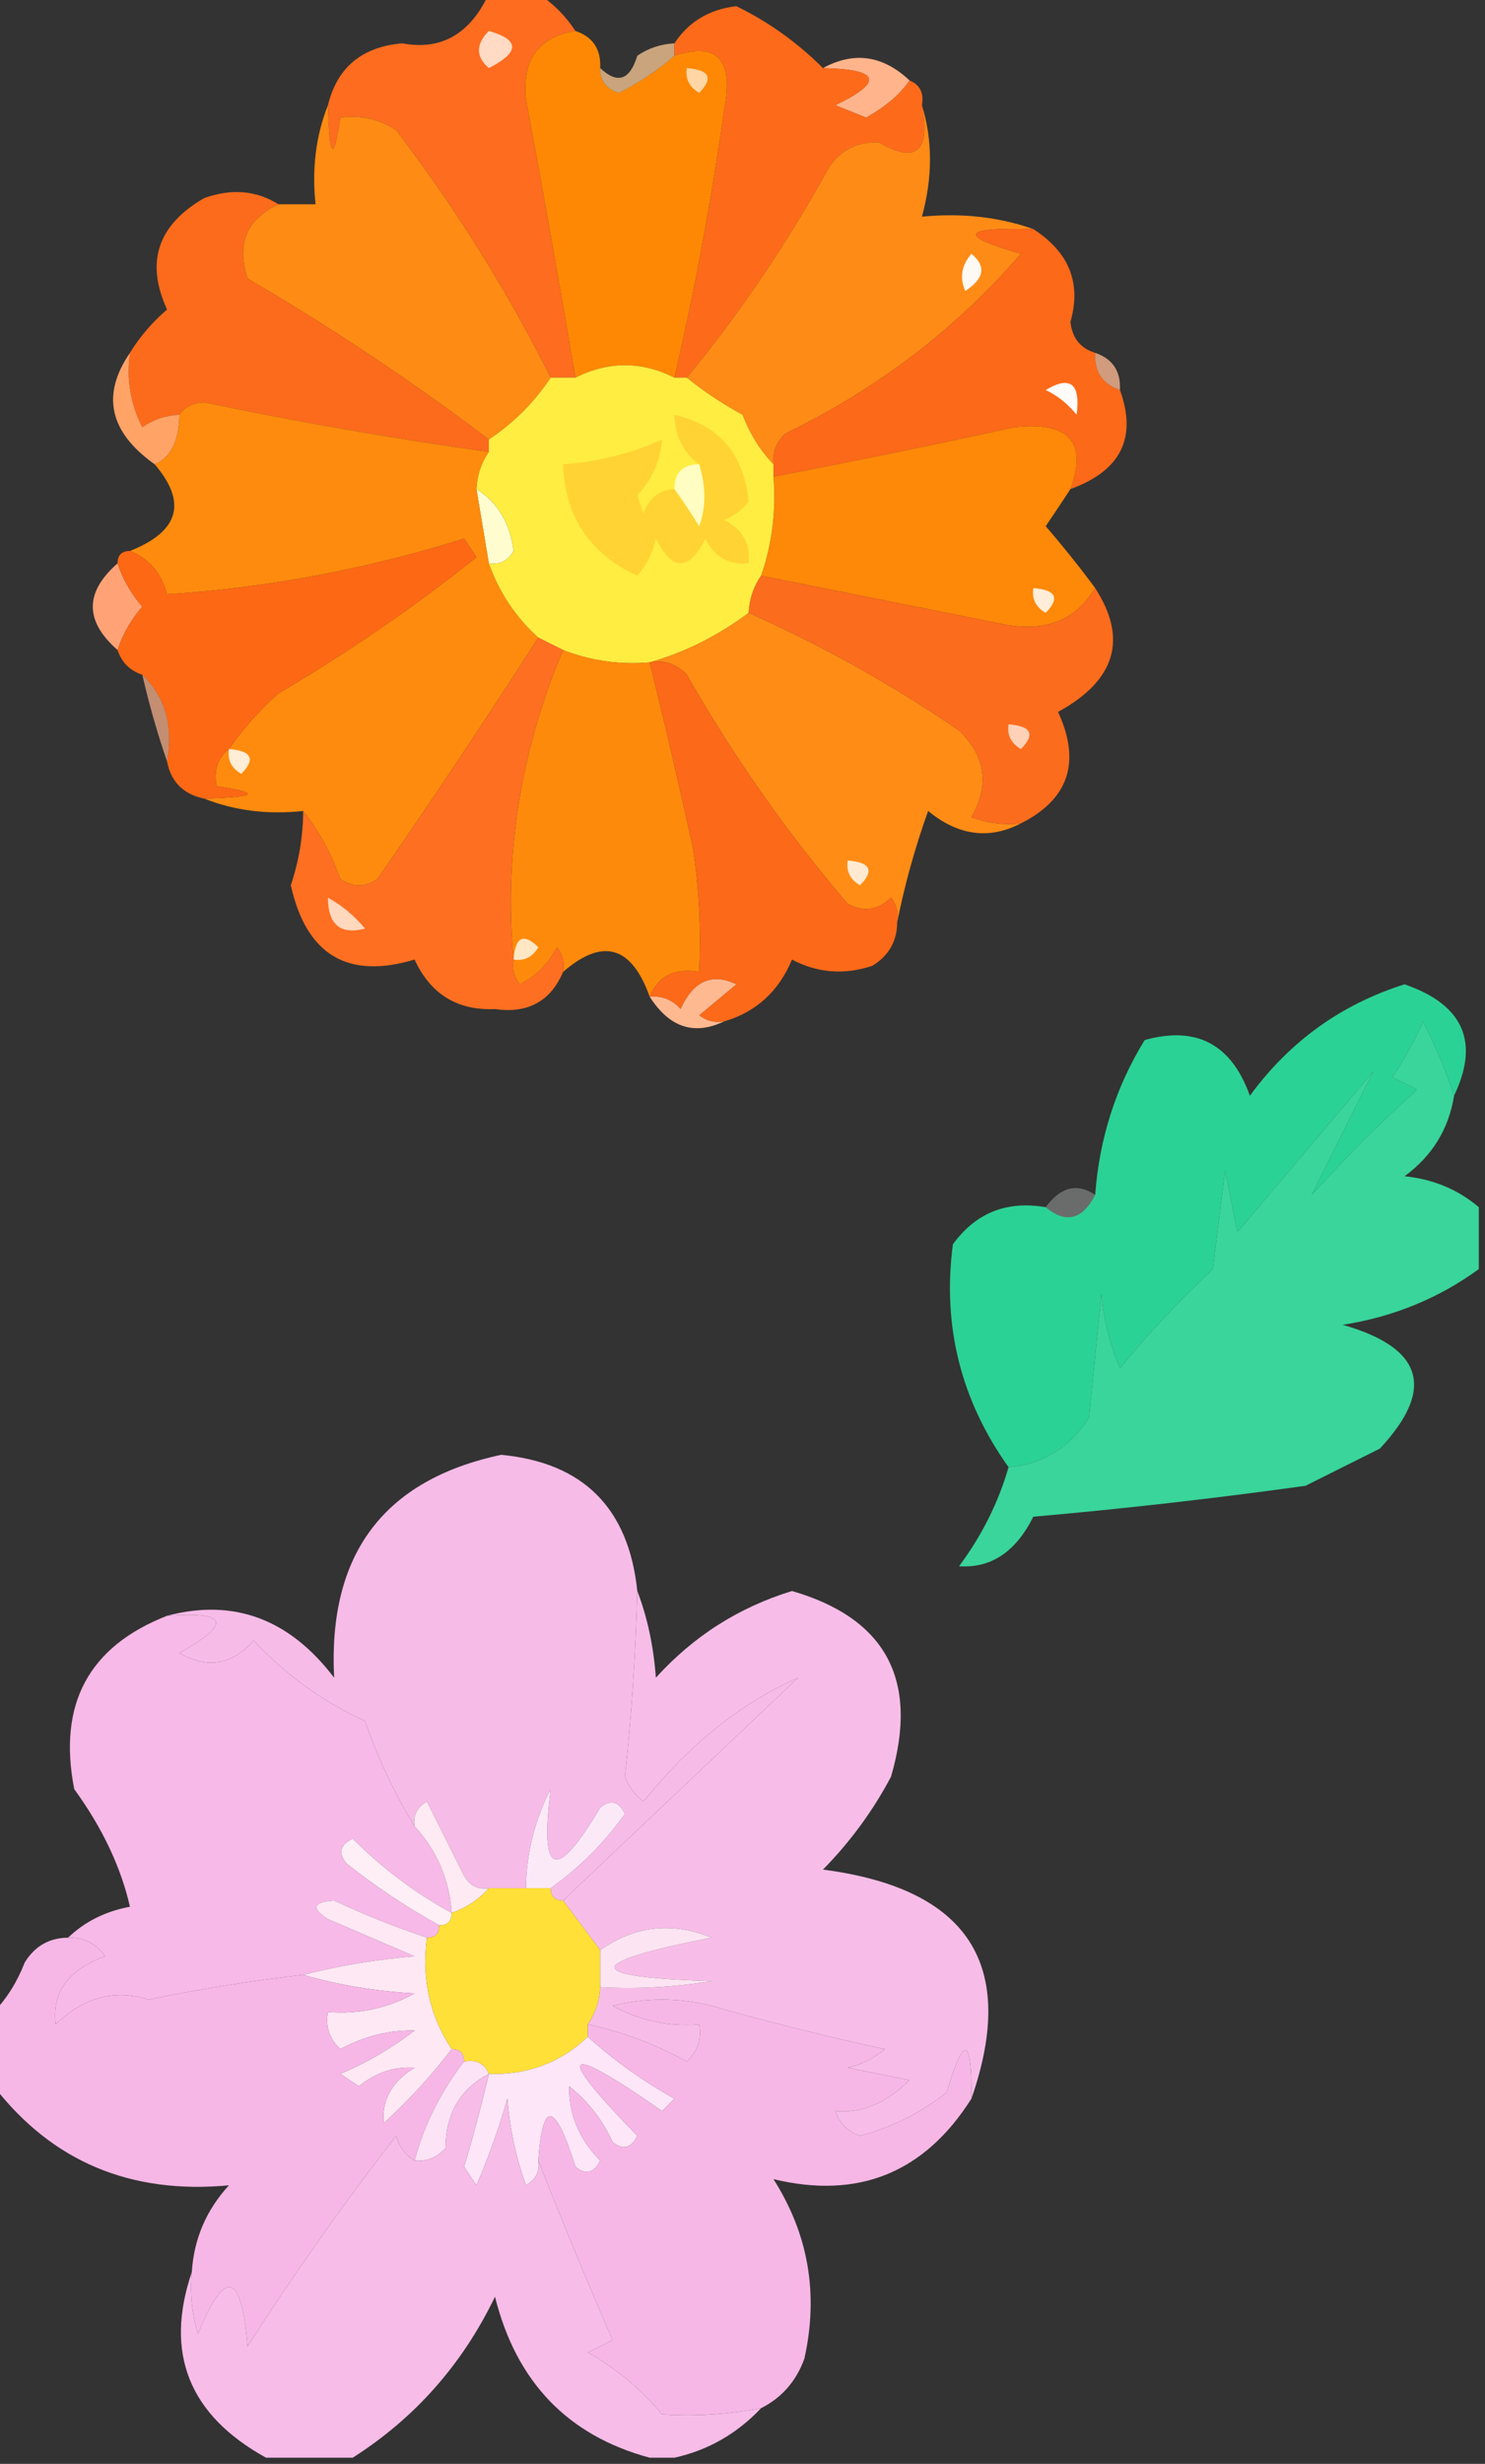 <?xml version="1.0" encoding="UTF-8"?>
<!DOCTYPE svg PUBLIC "-//W3C//DTD SVG 1.1//EN" "http://www.w3.org/Graphics/SVG/1.1/DTD/svg11.dtd">
<svg xmlns="http://www.w3.org/2000/svg" version="1.1" width="120px" height="199px" style="shape-rendering:geometricPrecision; text-rendering:geometricPrecision; image-rendering:optimizeQuality; fill-rule:evenodd; clip-rule:evenodd" xmlns:xlink="http://www.w3.org/1999/xlink">
<rect width="100%" height="100%" fill="#333333" stroke="none"/>
<g><path style="opacity:1" fill="#fd6c1f" d="M 39.5,-0.5 C 40.833,-0.5 42.167,-0.5 43.5,-0.5C 44.694,0.272 45.694,1.272 46.5,2.5C 43.516,3 42.182,4.833 42.5,8C 43.901,15.503 45.234,23.003 46.5,30.5C 45.833,30.5 45.167,30.5 44.5,30.5C 40.98,23.47 36.814,16.803 32,10.5C 30.644,9.62 29.144,9.286 27.5,9.5C 26.955,13.172 26.622,12.838 26.5,8.5C 27.242,5.45 29.242,3.783 32.5,3.5C 35.651,4.088 37.985,2.755 39.5,-0.5 Z"/></g>
<g><path style="opacity:1" fill="#ffdac4" d="M 39.5,2.5 C 42.012,3.216 42.012,4.216 39.5,5.5C 38.438,4.575 38.438,3.575 39.5,2.5 Z"/></g>
<g><path style="opacity:1" fill="#fe8804" d="M 46.5,2.5 C 47.906,2.973 48.573,3.973 48.5,5.5C 48.47,6.497 48.97,7.164 50,7.5C 51.643,6.685 53.143,5.685 54.5,4.5C 58.007,3.348 59.341,4.848 58.5,9C 57.485,16.242 56.151,23.409 54.5,30.5C 51.833,29.167 49.167,29.167 46.5,30.5C 45.234,23.003 43.901,15.503 42.5,8C 42.182,4.833 43.516,3 46.5,2.5 Z"/></g>
<g><path style="opacity:0.733" fill="#ffcc97" d="M 54.5,3.5 C 54.5,3.833 54.5,4.167 54.5,4.5C 53.143,5.685 51.643,6.685 50,7.5C 48.97,7.164 48.47,6.497 48.5,5.5C 49.895,6.815 50.895,6.481 51.5,4.5C 52.391,3.89 53.391,3.557 54.5,3.5 Z"/></g>
<g><path style="opacity:0.008" fill="#fefafe" d="M 51.5,4.5 C 50.833,3.167 50.833,3.167 51.5,4.5 Z"/></g>
<g><path style="opacity:1" fill="#ffd6a4" d="M 55.5,5.5 C 57.337,5.639 57.67,6.306 56.5,7.5C 55.703,7.043 55.369,6.376 55.5,5.5 Z"/></g>
<g><path style="opacity:1" fill="#ffb48b" d="M 66.5,5.5 C 69.012,4.133 71.345,4.466 73.5,6.5C 72.764,7.592 71.598,8.592 70,9.5C 69.167,9.167 68.333,8.833 67.5,8.5C 71.444,6.596 71.11,5.596 66.5,5.5 Z"/></g>
<g><path style="opacity:1" fill="#fd6b1a" d="M 66.5,5.5 C 71.11,5.596 71.444,6.596 67.5,8.5C 68.333,8.833 69.167,9.167 70,9.5C 71.598,8.592 72.764,7.592 73.5,6.5C 74.338,6.842 74.672,7.508 74.5,8.5C 75.214,12.246 74.047,13.246 71,11.5C 69.289,11.439 67.956,12.106 67,13.5C 63.616,19.644 59.782,25.311 55.5,30.5C 55.167,30.5 54.833,30.5 54.5,30.5C 56.151,23.409 57.485,16.242 58.5,9C 59.341,4.848 58.007,3.348 54.5,4.5C 54.5,4.167 54.5,3.833 54.5,3.5C 55.641,1.757 57.308,0.757 59.5,0.5C 62.105,1.769 64.438,3.436 66.5,5.5 Z"/></g>
<g><path style="opacity:1" fill="#fe8b13" d="M 26.5,8.5 C 26.622,12.838 26.955,13.172 27.5,9.5C 29.144,9.286 30.644,9.62 32,10.5C 36.814,16.803 40.98,23.47 44.5,30.5C 43.167,32.5 41.5,34.167 39.5,35.5C 33.324,30.818 26.823,26.485 20,22.5C 19.09,19.69 19.923,17.69 22.5,16.5C 23.5,16.5 24.5,16.5 25.5,16.5C 25.194,13.615 25.527,10.948 26.5,8.5 Z"/></g>
<g><path style="opacity:1" fill="#fe8b16" d="M 74.5,8.5 C 75.368,11.327 75.368,14.327 74.5,17.5C 77.713,17.19 80.713,17.523 83.5,18.5C 77.676,18.347 77.343,19.013 82.5,20.5C 77.241,26.573 70.908,31.407 63.5,35C 62.748,35.671 62.414,36.504 62.5,37.5C 61.441,36.4 60.608,35.066 60,33.5C 58.348,32.601 56.848,31.601 55.5,30.5C 59.782,25.311 63.616,19.644 67,13.5C 67.956,12.106 69.289,11.439 71,11.5C 74.047,13.246 75.214,12.246 74.5,8.5 Z"/></g>
<g><path style="opacity:1" fill="#fff9f3" d="M 78.5,20.5 C 79.713,21.497 79.546,22.497 78,23.5C 77.53,22.423 77.697,21.423 78.5,20.5 Z"/></g>
<g><path style="opacity:1" fill="#fc6b1b" d="M 22.5,16.5 C 19.923,17.69 19.09,19.69 20,22.5C 26.823,26.485 33.324,30.818 39.5,35.5C 39.5,35.833 39.5,36.167 39.5,36.5C 31.799,35.427 24.133,34.093 16.5,32.5C 15.584,32.543 14.917,32.876 14.5,33.5C 13.417,33.539 12.417,33.873 11.5,34.5C 10.534,32.604 10.201,30.604 10.5,28.5C 11.29,27.206 12.29,26.039 13.5,25C 11.74,21.169 12.74,18.169 16.5,16C 18.712,15.211 20.712,15.377 22.5,16.5 Z"/></g>
<g><path style="opacity:1" fill="#fc6918" d="M 83.5,18.5 C 86.396,20.369 87.396,22.869 86.5,26C 86.639,27.301 87.305,28.134 88.5,28.5C 88.427,30.027 89.094,31.027 90.5,31.5C 91.903,35.363 90.57,38.03 86.5,39.5C 87.896,35.712 86.396,34.045 82,34.5C 75.475,35.925 68.975,37.258 62.5,38.5C 62.5,38.167 62.5,37.833 62.5,37.5C 62.414,36.504 62.748,35.671 63.5,35C 70.908,31.407 77.241,26.573 82.5,20.5C 77.343,19.013 77.676,18.347 83.5,18.5 Z"/></g>
<g><path style="opacity:0.776" fill="#ffb993" d="M 88.5,28.5 C 89.906,28.973 90.573,29.973 90.5,31.5C 89.094,31.027 88.427,30.027 88.5,28.5 Z"/></g>
<g><path style="opacity:1" fill="#fffbf9" d="M 84.5,31.5 C 86.496,30.312 87.329,30.979 87,33.5C 86.292,32.62 85.458,31.953 84.5,31.5 Z"/></g>
<g><path style="opacity:1" fill="#ffa367" d="M 10.5,28.5 C 10.201,30.604 10.534,32.604 11.5,34.5C 12.417,33.873 13.417,33.539 14.5,33.5C 14.462,35.636 13.795,36.969 12.5,37.5C 8.834,34.9 8.167,31.9 10.5,28.5 Z"/></g>
<g><path style="opacity:1" fill="#fffdd0" d="M 38.5,39.5 C 40.215,40.574 41.215,42.241 41.5,44.5C 41.043,45.297 40.376,45.631 39.5,45.5C 39.167,43.5 38.833,41.5 38.5,39.5 Z"/></g>
<g><path style="opacity:1" fill="#fe8808" d="M 86.5,39.5 C 85.859,40.482 85.192,41.482 84.5,42.5C 85.953,44.185 87.286,45.851 88.5,47.5C 86.991,49.994 84.658,50.994 81.5,50.5C 74.829,49.165 68.162,47.832 61.5,46.5C 62.388,43.946 62.721,41.279 62.5,38.5C 68.975,37.258 75.475,35.925 82,34.5C 86.396,34.045 87.896,35.712 86.5,39.5 Z"/></g>
<g><path style="opacity:1" fill="#fe8b0d" d="M 39.5,36.5 C 38.89,37.391 38.557,38.391 38.5,39.5C 38.833,41.5 39.167,43.5 39.5,45.5C 40.34,47.852 41.674,49.852 43.5,51.5C 39.314,58.021 34.981,64.521 30.5,71C 29.5,71.667 28.5,71.667 27.5,71C 26.771,68.942 25.771,67.109 24.5,65.5C 21.615,65.806 18.948,65.473 16.5,64.5C 20.838,64.378 21.172,64.045 17.5,63.5C 17.263,62.209 17.596,61.209 18.5,60.5C 19.625,58.871 20.959,57.371 22.5,56C 28.127,52.697 33.46,49.031 38.5,45C 38.167,44.5 37.833,44 37.5,43.5C 29.633,45.97 21.633,47.47 13.5,48C 13.026,46.271 12.026,45.105 10.5,44.5C 14.476,42.922 15.143,40.589 12.5,37.5C 13.795,36.969 14.462,35.636 14.5,33.5C 14.917,32.876 15.584,32.543 16.5,32.5C 24.133,34.093 31.799,35.427 39.5,36.5 Z"/></g>
<g><path style="opacity:1" fill="#ffed41" d="M 54.5,30.5 C 54.833,30.5 55.167,30.5 55.5,30.5C 56.848,31.601 58.348,32.601 60,33.5C 60.608,35.066 61.441,36.4 62.5,37.5C 62.5,37.833 62.5,38.167 62.5,38.5C 62.721,41.279 62.388,43.946 61.5,46.5C 60.89,47.391 60.557,48.391 60.5,49.5C 58.01,51.356 55.344,52.69 52.5,53.5C 50.05,53.702 47.717,53.369 45.5,52.5C 44.833,52.167 44.167,51.833 43.5,51.5C 41.674,49.852 40.34,47.852 39.5,45.5C 40.376,45.631 41.043,45.297 41.5,44.5C 41.215,42.241 40.215,40.574 38.5,39.5C 38.557,38.391 38.89,37.391 39.5,36.5C 39.5,36.167 39.5,35.833 39.5,35.5C 41.5,34.167 43.167,32.5 44.5,30.5C 45.167,30.5 45.833,30.5 46.5,30.5C 49.167,29.167 51.833,29.167 54.5,30.5 Z"/></g>
<g><path style="opacity:1" fill="#ffd333" d="M 54.5,39.5 C 55.158,40.398 55.824,41.398 56.5,42.5C 57.052,40.997 57.052,39.331 56.5,37.5C 55.194,36.533 54.527,35.199 54.5,33.5C 58.099,34.317 60.099,36.65 60.5,40.5C 59.975,41.192 59.308,41.692 58.5,42C 59.973,42.71 60.64,43.876 60.5,45.5C 58.876,45.64 57.71,44.973 57,43.5C 55.667,46.167 54.333,46.167 53,43.5C 52.751,44.624 52.251,45.624 51.5,46.5C 47.651,44.727 45.651,41.727 45.5,37.5C 48.309,37.307 50.975,36.64 53.5,35.5C 53.374,37.2 52.707,38.7 51.5,40C 51.667,40.5 51.833,41 52,41.5C 52.417,40.244 53.25,39.577 54.5,39.5 Z"/></g>
<g><path style="opacity:1" fill="#fffdc1" d="M 56.5,37.5 C 57.052,39.331 57.052,40.997 56.5,42.5C 55.824,41.398 55.158,40.398 54.5,39.5C 54.5,38.167 55.167,37.5 56.5,37.5 Z"/></g>
<g><path style="opacity:1" fill="#ffa377" d="M 9.5,45.5 C 9.904,46.756 10.57,47.923 11.5,49C 10.57,50.077 9.904,51.244 9.5,52.5C 6.833,50.167 6.833,47.833 9.5,45.5 Z"/></g>
<g><path style="opacity:1" fill="#fe8a0b" d="M 45.5,52.5 C 47.717,53.369 50.05,53.702 52.5,53.5C 53.715,58.394 54.882,63.394 56,68.5C 56.498,71.817 56.665,75.15 56.5,78.5C 54.517,78.157 53.183,78.823 52.5,80.5C 51.029,76.386 48.695,75.72 45.5,78.5C 45.631,77.761 45.464,77.094 45,76.5C 44.333,77.833 43.333,78.833 42,79.5C 41.536,78.906 41.369,78.239 41.5,77.5C 40.728,68.995 42.061,60.662 45.5,52.5 Z"/></g>
<g><path style="opacity:1" fill="#fd6814" d="M 18.5,60.5 C 17.596,61.209 17.263,62.209 17.5,63.5C 21.172,64.045 20.838,64.378 16.5,64.5C 14.81,64.144 13.81,63.144 13.5,61.5C 14.01,58.612 13.344,56.279 11.5,54.5C 10.5,54.167 9.833,53.5 9.5,52.5C 9.904,51.244 10.57,50.077 11.5,49C 10.57,47.923 9.904,46.756 9.5,45.5C 9.5,44.833 9.833,44.5 10.5,44.5C 12.026,45.105 13.026,46.271 13.5,48C 21.633,47.47 29.633,45.97 37.5,43.5C 37.833,44 38.167,44.5 38.5,45C 33.46,49.031 28.127,52.697 22.5,56C 20.959,57.371 19.625,58.871 18.5,60.5 Z"/></g>
<g><path style="opacity:1" fill="#ff8c15" d="M 60.5,49.5 C 66.435,52.136 72.102,55.302 77.5,59C 79.648,61.075 79.982,63.408 78.5,66C 79.793,66.49 81.127,66.657 82.5,66.5C 79.939,67.831 77.439,67.498 75,65.5C 73.926,68.5 73.093,71.5 72.5,74.5C 72.631,73.761 72.464,73.094 72,72.5C 70.951,73.517 69.784,73.684 68.5,73C 63.583,67.249 59.25,61.082 55.5,54.5C 54.675,53.614 53.675,53.281 52.5,53.5C 55.344,52.69 58.01,51.356 60.5,49.5 Z"/></g>
<g><path style="opacity:1" fill="#fc6c1d" d="M 61.5,46.5 C 68.162,47.832 74.829,49.165 81.5,50.5C 84.658,50.994 86.991,49.994 88.5,47.5C 91.152,51.611 90.152,54.944 85.5,57.5C 87.365,61.552 86.365,64.552 82.5,66.5C 81.127,66.657 79.793,66.49 78.5,66C 79.982,63.408 79.648,61.075 77.5,59C 72.102,55.302 66.435,52.136 60.5,49.5C 60.557,48.391 60.89,47.391 61.5,46.5 Z"/></g>
<g><path style="opacity:1" fill="#ffedd7" d="M 83.5,47.5 C 85.337,47.639 85.67,48.306 84.5,49.5C 83.703,49.043 83.369,48.376 83.5,47.5 Z"/></g>
<g><path style="opacity:0.706" fill="#ffb48c" d="M 11.5,54.5 C 13.344,56.279 14.01,58.612 13.5,61.5C 12.732,59.285 12.065,56.952 11.5,54.5 Z"/></g>
<g><path style="opacity:0.996" fill="#ffd3b9" d="M 81.5,58.5 C 83.337,58.639 83.67,59.306 82.5,60.5C 81.703,60.043 81.369,59.376 81.5,58.5 Z"/></g>
<g><path style="opacity:1" fill="#ffedd5" d="M 18.5,60.5 C 20.337,60.639 20.67,61.306 19.5,62.5C 18.703,62.043 18.369,61.376 18.5,60.5 Z"/></g>
<g><path style="opacity:1" fill="#fc6918" d="M 52.5,53.5 C 53.675,53.281 54.675,53.614 55.5,54.5C 59.25,61.082 63.583,67.249 68.5,73C 69.784,73.684 70.951,73.517 72,72.5C 72.464,73.094 72.631,73.761 72.5,74.5C 72.489,76.017 71.823,77.184 70.5,78C 68.231,78.758 66.064,78.591 64,77.5C 62.924,80.079 61.091,81.746 58.5,82.5C 57.761,82.631 57.094,82.464 56.5,82C 57.5,81.167 58.5,80.333 59.5,79.5C 57.53,78.557 56.03,79.224 55,81.5C 54.329,80.748 53.496,80.414 52.5,80.5C 53.183,78.823 54.517,78.157 56.5,78.5C 56.665,75.15 56.498,71.817 56,68.5C 54.882,63.394 53.715,58.394 52.5,53.5 Z"/></g>
<g><path style="opacity:1" fill="#fe6f21" d="M 43.5,51.5 C 44.167,51.833 44.833,52.167 45.5,52.5C 42.061,60.662 40.728,68.995 41.5,77.5C 41.369,78.239 41.536,78.906 42,79.5C 43.333,78.833 44.333,77.833 45,76.5C 45.464,77.094 45.631,77.761 45.5,78.5C 44.488,80.876 42.655,81.876 40,81.5C 36.958,81.63 34.791,80.297 33.5,77.5C 28.087,79.123 24.754,77.123 23.5,71.5C 24.156,69.547 24.489,67.547 24.5,65.5C 25.771,67.109 26.771,68.942 27.5,71C 28.5,71.667 29.5,71.667 30.5,71C 34.981,64.521 39.314,58.021 43.5,51.5 Z"/></g>
<g><path style="opacity:0.992" fill="#ffead2" d="M 68.5,69.5 C 70.337,69.639 70.67,70.306 69.5,71.5C 68.703,71.043 68.369,70.376 68.5,69.5 Z"/></g>
<g><path style="opacity:1" fill="#ffd8be" d="M 26.5,72.5 C 27.627,73.122 28.627,73.955 29.5,75C 27.511,75.519 26.511,74.686 26.5,72.5 Z"/></g>
<g><path style="opacity:1" fill="#ffe7c4" d="M 41.5,77.5 C 41.639,75.663 42.306,75.33 43.5,76.5C 43.043,77.297 42.376,77.631 41.5,77.5 Z"/></g>
<g><path style="opacity:1" fill="#ffb991" d="M 58.5,82.5 C 56.085,83.648 54.085,82.982 52.5,80.5C 53.496,80.414 54.329,80.748 55,81.5C 56.03,79.224 57.53,78.557 59.5,79.5C 58.5,80.333 57.5,81.167 56.5,82C 57.094,82.464 57.761,82.631 58.5,82.5 Z"/></g>
<g><path style="opacity:1" fill="#2bd295" d="M 117.5,88.5 C 116.852,86.502 116.019,84.502 115,82.5C 114.293,84.081 113.46,85.581 112.5,87C 113.167,87.333 113.833,87.667 114.5,88C 111.57,90.651 108.736,93.484 106,96.5C 107.667,93.167 109.333,89.833 111,86.5C 107.333,90.833 103.667,95.167 100,99.5C 99.667,97.833 99.333,96.167 99,94.5C 98.667,97.167 98.333,99.833 98,102.5C 95.289,105.042 92.789,107.709 90.5,110.5C 89.692,108.577 89.192,106.577 89,104.5C 88.667,107.833 88.333,111.167 88,114.5C 86.429,116.923 84.263,118.256 81.5,118.5C 77.638,113.082 76.138,107.082 77,100.5C 78.848,97.959 81.348,96.959 84.5,97.5C 86.128,98.853 87.462,98.519 88.5,96.5C 88.833,91.963 90.166,87.796 92.5,84C 96.684,82.835 99.517,84.335 101,88.5C 104.212,84.114 108.378,81.114 113.5,79.5C 118.251,81.144 119.585,84.144 117.5,88.5 Z"/></g>
<g><path style="opacity:1" fill="#39d59b" d="M 117.5,88.5 C 117.067,91.195 115.734,93.362 113.5,95C 115.811,95.236 117.811,96.069 119.5,97.5C 119.5,99.167 119.5,100.833 119.5,102.5C 116.248,104.866 112.581,106.366 108.5,107C 115.009,108.852 116.009,112.185 111.5,117C 109.5,118 107.5,119 105.5,120C 98.202,121.017 90.869,121.851 83.5,122.5C 82.079,125.343 80.079,126.676 77.5,126.5C 79.344,124.018 80.677,121.351 81.5,118.5C 84.263,118.256 86.429,116.923 88,114.5C 88.333,111.167 88.667,107.833 89,104.5C 89.192,106.577 89.692,108.577 90.5,110.5C 92.789,107.709 95.289,105.042 98,102.5C 98.333,99.833 98.667,97.167 99,94.5C 99.333,96.167 99.667,97.833 100,99.5C 103.667,95.167 107.333,90.833 111,86.5C 109.333,89.833 107.667,93.167 106,96.5C 108.736,93.484 111.57,90.651 114.5,88C 113.833,87.667 113.167,87.333 112.5,87C 113.46,85.581 114.293,84.081 115,82.5C 116.019,84.502 116.852,86.502 117.5,88.5 Z"/></g>
<g><path style="opacity:0.286" fill="#f6fbfb" d="M 88.5,96.5 C 87.462,98.519 86.128,98.853 84.5,97.5C 85.705,95.862 87.038,95.529 88.5,96.5 Z"/></g>
<g><path style="opacity:1" fill="#f7bbe8" d="M 51.5,128.5 C 51.362,133.675 51.029,138.675 50.5,143.5C 50.808,144.308 51.308,144.975 52,145.5C 55.725,140.867 59.892,137.534 64.5,135.5C 58.12,141.549 51.787,147.549 45.5,153.5C 44.833,153.5 44.5,153.167 44.5,152.5C 46.812,150.854 48.812,148.854 50.5,146.5C 49.998,145.479 49.332,145.312 48.5,146C 44.925,152.04 43.592,151.54 44.5,144.5C 43.205,147.012 42.539,149.679 42.5,152.5C 41.5,152.5 40.5,152.5 39.5,152.5C 38.624,152.631 37.957,152.298 37.5,151.5C 36.498,149.49 35.498,147.49 34.5,145.5C 33.703,145.957 33.369,146.624 33.5,147.5C 31.895,144.88 30.562,142.047 29.5,139C 26.102,137.444 23.102,135.277 20.5,132.5C 18.736,134.479 16.736,134.812 14.5,133.5C 18.755,131.135 18.421,130.135 13.5,130.5C 18.881,129.081 23.381,130.748 27,135.5C 26.498,125.527 30.998,119.527 40.5,117.5C 47.132,118.132 50.799,121.799 51.5,128.5 Z"/></g>
<g><path style="opacity:1" fill="#f7b9e7" d="M 13.5,130.5 C 18.421,130.135 18.755,131.135 14.5,133.5C 16.736,134.812 18.736,134.479 20.5,132.5C 23.102,135.277 26.102,137.444 29.5,139C 30.562,142.047 31.895,144.88 33.5,147.5C 35.312,149.461 36.312,151.794 36.5,154.5C 33.569,152.909 30.902,150.909 28.5,148.5C 27.479,149.002 27.312,149.668 28,150.5C 30.382,152.389 32.882,154.055 35.5,155.5C 35.5,156.167 35.167,156.5 34.5,156.5C 31.965,155.651 29.465,154.651 27,153.5C 25.279,153.611 25.112,154.111 26.5,155C 28.833,156 31.167,157 33.5,158C 30.413,158.259 27.413,158.759 24.5,159.5C 20.272,159.987 16.105,160.653 12,161.5C 9.251,160.647 6.751,161.313 4.5,163.5C 4.183,160.913 5.517,159.08 8.5,158C 7.756,156.961 6.756,156.461 5.5,156.5C 6.842,155.207 8.509,154.374 10.5,154C 9.772,150.798 8.272,147.632 6,144.5C 4.658,137.649 7.158,132.982 13.5,130.5 Z"/></g>
<g><path style="opacity:1" fill="#f7bde8" d="M 51.5,128.5 C 52.314,130.631 52.814,132.964 53,135.5C 56.039,132.149 59.706,129.816 64,128.5C 71.608,130.71 74.275,135.71 72,143.5C 70.533,146.266 68.7,148.766 66.5,151C 78.255,152.531 82.255,158.698 78.5,169.5C 78.549,164.461 77.882,164.295 76.5,169C 74.421,170.64 72.088,171.806 69.5,172.5C 68.5,172.167 67.833,171.5 67.5,170.5C 69.61,170.706 71.61,169.873 73.5,168C 71.833,167.667 70.167,167.333 68.5,167C 69.624,166.751 70.624,166.251 71.5,165.5C 66.728,164.468 62.061,163.302 57.5,162C 54.833,161.333 52.167,161.333 49.5,162C 51.678,163.202 54.011,163.702 56.5,163.5C 56.719,164.675 56.386,165.675 55.5,166.5C 52.965,165.1 50.298,164.1 47.5,163.5C 48.11,162.609 48.443,161.609 48.5,160.5C 51.518,160.665 54.518,160.498 57.5,160C 47.058,159.7 47.058,158.533 57.5,156.5C 54.317,155.197 51.317,155.531 48.5,157.5C 47.5,156.167 46.5,154.833 45.5,153.5C 51.787,147.549 58.12,141.549 64.5,135.5C 59.892,137.534 55.725,140.867 52,145.5C 51.308,144.975 50.808,144.308 50.5,143.5C 51.029,138.675 51.362,133.675 51.5,128.5 Z"/></g>
<g><path style="opacity:1" fill="#fce9f8" d="M 44.5,152.5 C 43.833,152.5 43.167,152.5 42.5,152.5C 42.539,149.679 43.205,147.012 44.5,144.5C 43.592,151.54 44.925,152.04 48.5,146C 49.332,145.312 49.998,145.479 50.5,146.5C 48.812,148.854 46.812,150.854 44.5,152.5 Z"/></g>
<g><path style="opacity:1" fill="#fdeaf3" d="M 39.5,152.5 C 38.709,153.401 37.709,154.068 36.5,154.5C 36.312,151.794 35.312,149.461 33.5,147.5C 33.369,146.624 33.703,145.957 34.5,145.5C 35.498,147.49 36.498,149.49 37.5,151.5C 37.957,152.298 38.624,152.631 39.5,152.5 Z"/></g>
<g><path style="opacity:1" fill="#fdeff5" d="M 36.5,154.5 C 36.5,155.167 36.167,155.5 35.5,155.5C 32.882,154.055 30.382,152.389 28,150.5C 27.312,149.668 27.479,149.002 28.5,148.5C 30.902,150.909 33.569,152.909 36.5,154.5 Z"/></g>
<g><path style="opacity:1" fill="#fde8f4" d="M 34.5,156.5 C 34.065,159.838 34.732,162.838 36.5,165.5C 34.873,167.63 33.04,169.63 31,171.5C 30.837,169.613 31.671,168.113 33.5,167C 31.893,166.885 30.393,167.385 29,168.5C 28.5,168.167 28,167.833 27.5,167.5C 29.655,166.59 31.655,165.423 33.5,164C 31.456,163.952 29.456,164.452 27.5,165.5C 26.614,164.675 26.281,163.675 26.5,162.5C 28.989,162.702 31.323,162.202 33.5,161C 30.305,160.819 27.305,160.319 24.5,159.5C 27.413,158.759 30.413,158.259 33.5,158C 31.167,157 28.833,156 26.5,155C 25.112,154.111 25.279,153.611 27,153.5C 29.465,154.651 31.965,155.651 34.5,156.5 Z"/></g>
<g><path style="opacity:1" fill="#ffe039" d="M 39.5,152.5 C 40.5,152.5 41.5,152.5 42.5,152.5C 43.167,152.5 43.833,152.5 44.5,152.5C 44.5,153.167 44.833,153.5 45.5,153.5C 46.5,154.833 47.5,156.167 48.5,157.5C 48.5,158.5 48.5,159.5 48.5,160.5C 48.443,161.609 48.11,162.609 47.5,163.5C 47.5,163.833 47.5,164.167 47.5,164.5C 45.281,166.606 42.614,167.606 39.5,167.5C 39.158,166.662 38.492,166.328 37.5,166.5C 37.5,165.833 37.167,165.5 36.5,165.5C 34.732,162.838 34.065,159.838 34.5,156.5C 35.167,156.5 35.5,156.167 35.5,155.5C 36.167,155.5 36.5,155.167 36.5,154.5C 37.709,154.068 38.709,153.401 39.5,152.5 Z"/></g>
<g><path style="opacity:1" fill="#fce4f2" d="M 48.5,160.5 C 48.5,159.5 48.5,158.5 48.5,157.5C 51.317,155.531 54.317,155.197 57.5,156.5C 47.058,158.533 47.058,159.7 57.5,160C 54.518,160.498 51.518,160.665 48.5,160.5 Z"/></g>
<g><path style="opacity:1" fill="#f7b7e6" d="M 5.5,156.5 C 6.756,156.461 7.756,156.961 8.5,158C 5.517,159.08 4.183,160.913 4.5,163.5C 6.751,161.313 9.251,160.647 12,161.5C 16.105,160.653 20.272,159.987 24.5,159.5C 27.305,160.319 30.305,160.819 33.5,161C 31.323,162.202 28.989,162.702 26.5,162.5C 26.281,163.675 26.614,164.675 27.5,165.5C 29.456,164.452 31.456,163.952 33.5,164C 31.655,165.423 29.655,166.59 27.5,167.5C 28,167.833 28.5,168.167 29,168.5C 30.393,167.385 31.893,166.885 33.5,167C 31.671,168.113 30.837,169.613 31,171.5C 33.04,169.63 34.873,167.63 36.5,165.5C 37.167,165.5 37.5,165.833 37.5,166.5C 35.62,168.926 34.287,171.592 33.5,174.5C 32.778,174.082 32.278,173.416 32,172.5C 27.754,177.991 23.754,183.658 20,189.5C 19.507,183.471 18.174,183.138 16,188.5C 15.507,186.866 15.34,185.199 15.5,183.5C 15.673,180.821 16.673,178.487 18.5,176.5C 10.547,177.246 4.213,174.58 -0.5,168.5C -0.5,166.5 -0.5,164.5 -0.5,162.5C 0.558,161.4 1.392,160.066 2,158.5C 2.816,157.177 3.983,156.511 5.5,156.5 Z"/></g>
<g><path style="opacity:1" fill="#fce3f5" d="M 37.5,166.5 C 38.492,166.328 39.158,166.662 39.5,167.5C 37.172,168.736 36.006,170.736 36,173.5C 35.329,174.252 34.496,174.586 33.5,174.5C 34.287,171.592 35.62,168.926 37.5,166.5 Z"/></g>
<g><path style="opacity:1" fill="#fce6f7" d="M 47.5,164.5 C 49.59,166.39 51.923,168.057 54.5,169.5C 54.167,169.833 53.833,170.167 53.5,170.5C 45.402,164.877 44.735,165.543 51.5,172.5C 50.998,173.521 50.332,173.688 49.5,173C 48.696,171.229 47.529,169.729 46,168.5C 45.956,170.76 46.789,172.76 48.5,174.5C 47.998,175.521 47.332,175.688 46.5,175C 44.847,169.746 43.847,169.579 43.5,174.5C 43.631,175.376 43.297,176.043 42.5,176.5C 41.686,174.234 41.186,171.9 41,169.5C 40.319,171.895 39.485,174.228 38.5,176.5C 38.167,176 37.833,175.5 37.5,175C 38.249,172.503 38.916,170.003 39.5,167.5C 42.614,167.606 45.281,166.606 47.5,164.5 Z"/></g>
<g><path style="opacity:1" fill="#f7b7e6" d="M 78.5,169.5 C 74.704,175.487 69.371,177.654 62.5,176C 65.331,180.441 66.164,185.274 65,190.5C 64.34,192.324 63.173,193.657 61.5,194.5C 58.824,195.008 56.157,195.175 53.5,195C 51.792,192.957 49.792,191.29 47.5,190C 48.167,189.667 48.833,189.333 49.5,189C 47.378,184.113 45.378,179.279 43.5,174.5C 43.847,169.579 44.847,169.746 46.5,175C 47.332,175.688 47.998,175.521 48.5,174.5C 46.789,172.76 45.956,170.76 46,168.5C 47.529,169.729 48.696,171.229 49.5,173C 50.332,173.688 50.998,173.521 51.5,172.5C 44.735,165.543 45.402,164.877 53.5,170.5C 53.833,170.167 54.167,169.833 54.5,169.5C 51.923,168.057 49.59,166.39 47.5,164.5C 47.5,164.167 47.5,163.833 47.5,163.5C 50.298,164.1 52.965,165.1 55.5,166.5C 56.386,165.675 56.719,164.675 56.5,163.5C 54.011,163.702 51.678,163.202 49.5,162C 52.167,161.333 54.833,161.333 57.5,162C 62.061,163.302 66.728,164.468 71.5,165.5C 70.624,166.251 69.624,166.751 68.5,167C 70.167,167.333 71.833,167.667 73.5,168C 71.61,169.873 69.61,170.706 67.5,170.5C 67.833,171.5 68.5,172.167 69.5,172.5C 72.088,171.806 74.421,170.64 76.5,169C 77.882,164.295 78.549,164.461 78.5,169.5 Z"/></g>
<g><path style="opacity:1" fill="#f7bce8" d="M 39.5,167.5 C 38.916,170.003 38.249,172.503 37.5,175C 37.833,175.5 38.167,176 38.5,176.5C 39.485,174.228 40.319,171.895 41,169.5C 41.186,171.9 41.686,174.234 42.5,176.5C 43.297,176.043 43.631,175.376 43.5,174.5C 45.378,179.279 47.378,184.113 49.5,189C 48.833,189.333 48.167,189.667 47.5,190C 49.792,191.29 51.792,192.957 53.5,195C 56.157,195.175 58.824,195.008 61.5,194.5C 59.551,196.563 57.218,197.896 54.5,198.5C 53.833,198.5 53.167,198.5 52.5,198.5C 45.885,196.715 41.718,192.382 40,185.5C 37.358,190.97 33.525,195.304 28.5,198.5C 26.167,198.5 23.833,198.5 21.5,198.5C 15.272,195.061 13.272,190.061 15.5,183.5C 15.34,185.199 15.507,186.866 16,188.5C 18.174,183.138 19.507,183.471 20,189.5C 23.754,183.658 27.754,177.991 32,172.5C 32.278,173.416 32.778,174.082 33.5,174.5C 34.496,174.586 35.329,174.252 36,173.5C 36.006,170.736 37.172,168.736 39.5,167.5 Z"/></g>
</svg>
